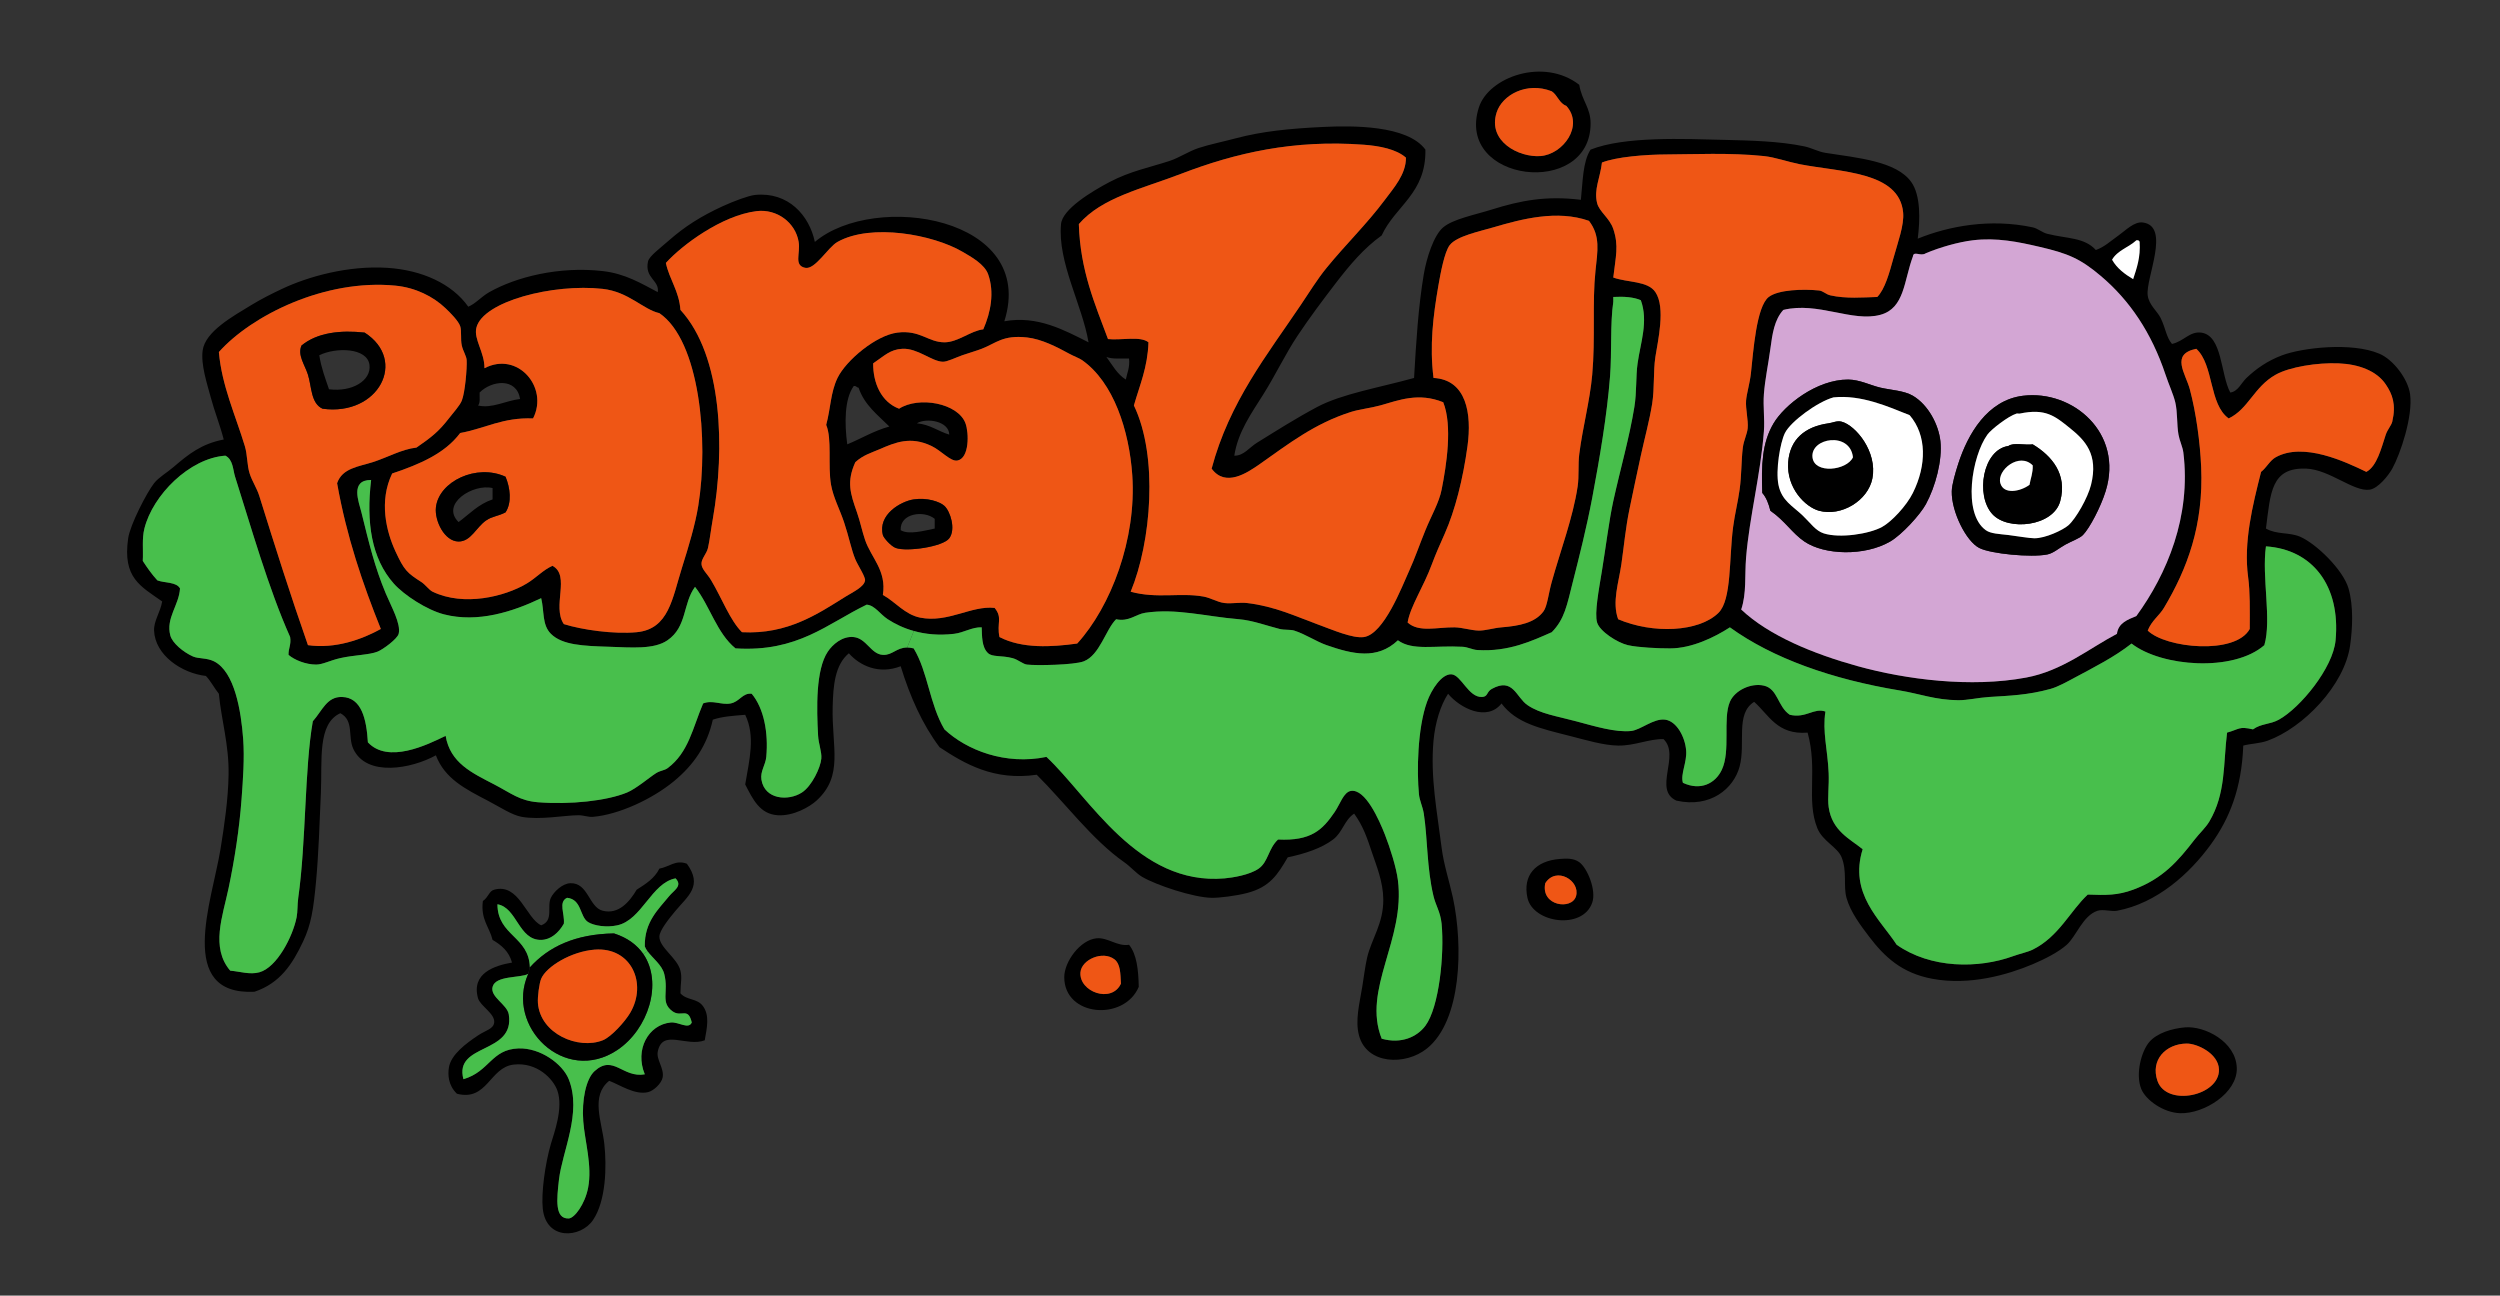 <?xml version="1.0" encoding="utf-8"?>
<!-- Generator: Adobe Illustrator 14.0.0, SVG Export Plug-In . SVG Version: 6.00 Build 43363)  -->
<!DOCTYPE svg PUBLIC "-//W3C//DTD SVG 1.1//EN" "http://www.w3.org/Graphics/SVG/1.1/DTD/svg11.dtd">
<svg version="1.1" id="écran_titre_xA0_Image_1_" xmlns="http://www.w3.org/2000/svg" xmlns:xlink="http://www.w3.org/1999/xlink"
	 x="0px" y="0px" width="370.482px" height="192px" viewBox="0 0 370.482 192" enable-background="new 0 0 370.482 192"
	 xml:space="preserve">
<rect x="0" y="0" width="370.482" height="192" fill="#333333" stroke="none"/>
<g id="XMLID_1_">
	<g>
		<path d="M357.156,58.408c0.45,3.28-1.439,8.87-2.64,11.04c-0.551,0.99-2.08,2.94-3.36,3.12c-2.37,0.33-5.92-2.97-9.359-3.12
			c-5.261-0.22-5.319,3.57-6,8.88c1.601,0.92,3.431,0.52,5.04,1.2c2.391,1.02,6.399,4.91,7.199,7.68c0.761,2.66,0.58,5.95,0.24,8.4
			c-0.811,5.94-6.97,12.26-12.24,14.16c-1.17,0.42-2.529,0.431-3.6,0.721c-0.24,6.32-2.011,10.789-4.8,14.64
			c-3.11,4.29-7.961,8.729-13.921,9.84c-0.801,0.15-2.061-0.27-2.88,0c-2.181,0.72-3.131,3.761-4.561,5.04
			c-1.17,1.051-3.21,2.11-5.04,2.881c-3.67,1.549-9.32,3.199-14.88,2.159c-4.521-0.84-7.07-3.229-9.36-6.239
			c-1.229-1.631-2.76-3.61-3.359-5.761c-0.489-1.76,0.12-3.89-0.721-6c-0.608-1.521-2.818-2.38-3.6-4.319
			c-1.681-4.19,0.09-8.67-1.44-14.16c-4.52,0.359-5.71-2.61-7.92-4.561c-2.83,1.76-1.22,6.141-2.16,9.6
			c-0.88,3.261-4.31,6.16-9.359,5.041c-3.521-1.601,0.63-6.711-1.92-9.121c-2.171-0.039-4.28,1-6.721,0.961
			c-2.17-0.03-4.77-0.82-7.2-1.44c-4.409-1.12-7.899-1.88-10.079-4.8c-2.141,2.72-6.131,0.72-7.921-1.439
			c-1.109,1.68-1.92,4.299-2.159,6.959c-0.49,5.471,0.55,10.601,1.199,15.84c0.32,2.541,1.16,5.031,1.681,7.44
			c1.54,7.22,1.279,18.181-3.84,22.32c-3.2,2.59-8.94,2.39-10.08-1.92c-0.59-2.2,0.06-4.66,0.479-7.2c0.24-1.42,0.42-3.02,0.72-4.32
			c0.65-2.8,2.431-5.06,2.4-8.64c-0.02-2.63-1.03-5.021-1.68-6.96c-0.721-2.15-1.271-3.86-2.641-5.76
			c-1.479,1-1.689,2.75-3.119,3.84c-1.7,1.289-4.171,2.109-6.721,2.64c-1.51,2.591-2.66,4.399-6,5.28
			c-1.67,0.439-4.14,0.74-5.279,0.72c-2.671-0.04-8.181-1.86-10.32-3.12c-0.86-0.51-1.69-1.5-2.641-2.16
			c-4.76-3.34-8.819-8.859-12.96-12.959c-6.35,0.93-10.699-1.631-14.399-4.08c-2.54-3.381-4.37-7.471-5.76-12
			c-3.24,1.27-6.08-0.101-7.681-1.92c-2.08,1.729-2.319,4.819-2.399,7.92c-0.15,6.039,1.66,10.219-2.4,13.92
			c-0.96,0.879-3.38,2.319-5.76,2.16c-2.65-0.181-3.67-2.371-4.8-4.561c0.62-3.689,1.529-7.141,0-10.32
			c-1.721,0.131-3.431,0.25-4.801,0.721c-0.85,3.83-2.829,6.699-5.76,9.119c-3.229,2.66-8.17,4.95-12,5.28
			c-0.71,0.06-1.359-0.239-2.16-0.239c-2.05,0.01-5.67,0.729-8.399,0.239c-1.46-0.26-3.2-1.44-5.04-2.399
			c-3.3-1.721-6.36-3.25-7.681-6.721c-3.569,1.98-10.279,3.27-12.239-0.96c-0.84-1.8,0.149-4.18-1.92-5.28
			c-3.42,1.561-2.67,6.94-2.88,11.761c-0.19,4.43-0.341,9.12-0.721,13.2c-0.39,4.14-0.72,6.34-1.92,8.879
			c-1.6,3.4-3.43,6.171-7.2,7.44c-11.67,0.58-6.3-13.43-5.04-21.12c0.58-3.58,1.141-7.42,1.2-11.039c0.08-4.44-1.09-8.19-1.439-12
			c-0.681-0.841-1.181-1.86-1.92-2.641c-3.601-0.41-7.54-3.09-7.681-6.72c-0.06-1.44,0.931-2.71,1.2-4.32
			c-3.19-2.26-5.89-3.47-5.04-9.36c0.29-2.01,2.76-6.78,3.84-8.16c0.69-0.88,1.891-1.55,2.88-2.4c2.21-1.89,4.13-3.44,7.44-4.08
			c-0.55-2.14-1.36-4.14-1.92-6.24c-0.55-2.04-1.49-4.86-1.2-6.96c0.38-2.81,4.5-5.07,7.2-6.72c1.479-0.9,3.09-1.71,4.56-2.4
			c3.87-1.83,9.8-3.49,15.601-3.12c5.14,0.33,9.59,2.35,12,5.76c1.1-0.45,1.89-1.46,3.12-2.16c3.96-2.24,10.319-3.86,16.8-3.12
			c3.35,0.38,5.689,1.83,8.16,3.12c0.29-1.77-1.99-2.05-1.44-4.56c0.17-0.76,1.79-1.95,3.12-3.12c2.32-2.04,4.71-3.56,7.92-5.04
			c1.72-0.79,3.87-1.58,4.8-1.68c4.97-0.51,8.07,3.07,8.88,6.96c8.87-7.49,32.98-3.73,28.08,11.76c4.91-0.89,8.9,1.32,12.48,3.12
			c-0.94-5.55-4.601-11.87-4.08-17.52c0.2-2.22,4.53-4.83,7.2-6.24c3.029-1.6,6.01-2.18,8.88-3.12c1.49-0.49,2.8-1.42,4.319-1.92
			c1.65-0.54,3.57-0.92,5.521-1.44c3.88-1.03,7.92-1.44,12.96-1.68c4.2-0.2,12.43-0.3,15.12,3.36c0.12,6.52-4.47,8.33-6.48,12.72
			c-2.63,1.87-4.76,4.42-6.72,6.96c-1.97,2.57-3.97,5.23-5.76,7.92c-1.8,2.71-3.25,5.79-5.04,8.64c-1.79,2.85-3.79,5.61-4.32,9.12
			c1.41,0.02,2.22-1.22,3.36-1.92c2.83-1.75,5.72-3.59,8.88-5.28c3.71-1.98,9.31-2.9,14.4-4.32c0.31-5.4,0.63-10.54,1.439-15.36
			c0.41-2.43,1.48-5.79,2.88-6.96c1.48-1.24,4.65-1.84,7.2-2.64c4.22-1.32,8.02-2.08,13.2-1.44c0.29-2.67,0.27-5.65,1.439-7.44
			c5.051-2,13.851-1.59,19.92-1.44c3.681,0.09,8.03,0.18,11.761,0.96c1.09,0.23,2.04,0.79,3.12,0.96
			c4.739,0.74,10.52,1.23,12.72,4.32c1.41,1.98,1.32,5.59,0.96,8.4c4.62-1.88,10.74-3.02,17.04-1.68c0.72,0.15,1.43,0.78,2.16,0.96
			c2.979,0.74,5.47,0.51,7.199,2.4c1.301-0.47,2.141-1.3,3.359-2.16c1.03-0.72,2.312-2.09,3.602-1.92c4.17,0.55,0.39,8.26,0.72,10.8
			c0.18,1.43,1.439,2.36,1.92,3.36c0.771,1.6,0.82,2.82,1.681,3.84c1.771-0.4,2.601-1.89,4.319-1.68c3.17,0.4,2.86,6.21,4.32,8.88
			c1.148-0.16,1.609-1.4,2.398-2.16c1.392-1.32,3.062-2.53,5.28-3.36c2.99-1.12,10.3-1.98,14.399-0.24
			C354.676,53.288,356.846,56.168,357.156,58.408z M354.516,62.488c0.6-2.56,0.02-4.07-0.96-5.52c-1.352-2.02-4.04-3-6.96-3.12
			c-3.21-0.14-7.341,0.54-9.36,1.68c-3.22,1.81-4.03,5.08-6.96,6.48c-2.939-2.1-2.17-7.91-4.8-10.32c-3.87,0.79-1.601,3.62-0.96,6
			c0.93,3.47,1.52,7.84,1.68,11.52c0.38,8.66-2.08,15.12-5.52,20.88c-0.682,1.14-1.82,1.88-2.4,3.36
			c2.67,2.62,13.01,3.64,15.12-0.24c0.01-2.87,0.06-5.46-0.24-7.68c-0.7-5.19,0.66-10.62,1.92-15.6c0.82-0.64,1.301-1.68,2.16-2.16
			c4.11-2.3,10.37,0.68,13.44,2.16c1.56-0.82,2.21-3.49,2.88-5.52C353.816,63.638,354.385,63.038,354.516,62.488z M346.116,94.888
			c0.761-8.12-3.45-13.47-10.319-13.92c-0.641,4.57,0.869,10.84-0.239,14.64c-4.58,4-15.221,3.23-19.681-0.24
			c-2.521,1.989-5.551,3.51-8.399,5.04c-1.141,0.609-2.49,1.369-3.601,1.68c-3.37,0.939-6.181,1.01-9.12,1.2
			c-1.569,0.101-3.189,0.489-4.561,0.479c-3.38-0.029-5.72-0.959-8.64-1.439c-10.062-1.66-18.851-4.77-25.2-9.36
			c-2.271,1.47-5.641,3.12-8.88,3.12c-1.771,0-4.71-0.13-6.24-0.48c-1.55-0.36-4.17-2.04-4.561-3.36
			c-0.409-1.38,0.261-4.87,0.721-7.68c0.55-3.36,1.06-7.49,1.68-10.32c1.05-4.77,2.39-9.41,3.12-13.92
			c0.37-2.27,0.2-4.49,0.479-6.48c0.431-3.07,1.62-6.21,0.48-9.36c-1.06-0.46-2.47-0.57-4.08-0.48c0,0.24,0,0.48,0,0.72
			c-0.479,3.26-0.2,7.42-0.479,11.04c-0.45,5.8-1.551,12.18-2.641,18c-0.83,4.4-1.96,8.86-2.88,12.48
			c-0.87,3.45-1.22,5.52-3.12,7.44c-2.88,1.26-6.37,2.94-11.04,2.64c-0.689-0.04-1.41-0.44-2.16-0.48
			c-4.21-0.23-7.399,0.63-9.6-0.96c-3.08,2.92-6.7,2.06-10.56,0.72c-1.551-0.54-3.12-1.62-4.801-2.16
			c-0.55-0.18-1.42-0.06-2.16-0.24c-1.739-0.43-4.029-1.28-6-1.44c-5.079-0.42-9.27-1.65-13.92-0.96
			c-1.399,0.21-2.409,1.37-4.319,0.96c-1.561,1.56-2.42,5.32-4.801,6.24c-1.439,0.551-7.05,0.641-8.399,0.48
			c-0.62-0.07-1.29-0.73-2.16-0.961c-1.65-0.43-2.94-0.129-3.6-0.719c-0.99-0.891-0.9-2.621-0.96-3.841
			c-1.4-0.06-2.681,0.8-4.08,0.96c-2.28,0.27-4.271,0.06-5.971-0.42c-1.529-0.42-2.819-1.06-3.869-1.74
			c-1.16-0.76-1.91-2.06-3.12-2.16c-5.83,2.81-10.21,7.07-19.44,6.48c-2.78-2.26-3.79-6.29-6-9.12c-1.83,2.5-1.16,5.91-4.08,7.92
			c-2,1.38-5.35,1.07-8.64,0.96c-3.8-0.12-6.95-0.23-8.641-1.92c-1.34-1.34-0.96-3.38-1.439-5.28c-4.2,2.01-9.38,3.69-14.4,2.4
			c-2.529-0.65-5.93-2.86-7.439-4.56c-3.311-3.73-4.11-9.06-3.36-15.36c-3.17,0-1.82,3.26-1.439,4.8c1.159,4.71,1.979,8.12,3.6,12
			c0.82,1.96,2.29,4.52,1.92,6c-0.19,0.75-2.32,2.32-3.12,2.64c-1.21,0.49-3.479,0.5-5.52,0.959c-1.53,0.341-2.61,0.961-3.601,0.961
			c-1.55-0.01-3.2-0.68-4.08-1.44c-0.029-0.99,0.42-1.5,0.24-2.64c-3.22-7.21-5.78-16.28-8.16-23.76c-0.319-1-0.29-2.55-1.439-3.12
			c-5.32,0.38-10.761,5.84-12,10.8c-0.38,1.51-0.15,3.12-0.24,4.8c0.66,1.02,1.36,2.01,2.16,2.88c1.1,0.42,2.83,0.21,3.359,1.2
			c-0.149,2.49-2.119,4.39-1.439,6.96c0.3,1.15,1.96,2.5,3.359,3.12c0.82,0.36,2.04,0.18,3.12,0.72
			c3.051,1.53,4.011,7.32,4.32,11.52c0.21,2.841-0.03,6.031-0.24,8.881c-0.319,4.4-1.06,9.119-1.92,13.199
			c-0.88,4.19-2.689,8.811,0.24,12.24c1.45,0.12,2.9,0.631,4.32,0.24c2.609-0.72,4.96-5.311,5.52-8.16
			c0.16-0.8,0.101-1.88,0.24-2.88c1.17-8.21,0.93-19.229,2.16-26.159c1.41-1.591,2.08-3.66,4.319-3.601
			c2.91,0.069,3.631,3.28,3.841,6.72c2.979,3.2,8.739,0.41,11.52-0.96c0.68,4.03,3.91,5.49,7.2,7.2c2.54,1.32,3.76,2.42,6.479,2.641
			c4.75,0.379,10.2-0.201,13.2-1.44c1.36-0.56,3.351-2.271,4.32-2.88c0.63-0.391,1.229-0.391,1.68-0.721
			c3.141-2.32,3.73-5.979,5.28-9.6c1.399-0.561,2.71,0.27,4.08,0c1.34-0.26,1.76-1.6,3.12-1.439c1.8,2.149,2.489,5.75,2.16,9.359
			c-0.11,1.2-0.91,2.141-0.721,3.359c0.471,2.99,4,3.221,6,1.921c1.471-0.95,2.771-3.7,2.88-5.04c0.08-0.971-0.42-2.221-0.479-3.36
			c-0.23-4.12-0.36-9.79,1.439-12.479c0.69-1.03,2.131-2.34,3.841-2.16c1.909,0.21,2.54,2.54,4.319,2.64
			c1.4,0.08,2.01-1.09,3.601-1.09c0.29,0,0.6,0.04,0.96,0.13c2.13,3.51,2.33,8.23,4.56,12c3.271,3.07,9.021,5.34,15.12,4.08
			c6.37,5.971,13.53,19.12,26.4,18c1.21-0.109,3.689-0.5,5.04-1.439c1.449-1.011,1.409-2.94,2.88-4.32
			c4.91,0.24,6.59-1.42,8.399-4.08c0.82-1.21,1.32-2.95,2.4-3.12c2.149-0.34,4.18,4.3,5.04,6.479c0.78,1.99,1.68,4.86,1.92,6.721
			c1.149,8.83-5.32,16.18-2.4,23.52c2.91,0.82,5.25-0.27,6.48-1.92c2.04-2.75,2.83-10.619,2.399-15.119
			c-0.17-1.721-0.869-2.701-1.199-4.08c-1-4.15-0.87-8.561-1.44-12.24c-0.17-1.061-0.63-1.93-0.72-2.881
			c-0.32-3.319-0.23-9.72,1.2-13.68c0.659-1.83,2.159-4.14,3.6-4.08c1.47,0.07,2.52,3.461,4.56,3.36
			c0.891-0.04,0.641-0.761,1.44-1.2c3.16-1.74,3.59,1.24,5.28,2.4c1.899,1.31,4.439,1.65,7.199,2.4c2.82,0.76,5.891,1.68,8.16,1.439
			c1.431-0.15,3.34-1.9,5.04-1.68c1.67,0.209,2.95,2.49,3.12,4.56c0.141,1.78-0.87,3.51-0.479,4.8c2.6,1.221,4.8,0.11,5.76-1.92
			c1.34-2.82,0.12-7.54,1.2-10.08c0.72-1.689,3.109-2.84,5.04-2.4c2.09,0.471,2.02,3.11,3.84,4.32c2.42,0.561,3.569-1.09,5.28-0.479
			c-0.471,2.97,0.329,5.64,0.479,9.12c0.08,1.83-0.189,3.68,0,5.039c0.5,3.511,3.11,4.69,5.04,6.24
			c-2.06,6.601,2.63,10.45,5.04,14.16c5.03,3.54,12.09,3.57,17.28,1.68c0.96-0.35,2.13-0.59,2.88-0.959
			c3.87-1.91,5.58-5.771,8.16-8.16c2.739,0.109,4.439,0.119,6.72-0.721c4.41-1.63,6.65-4.24,9.12-7.439
			c0.67-0.87,1.63-1.75,2.16-2.641c2.489-4.189,2.06-8.56,2.64-13.199c1.851-0.51,1.73-0.971,3.841-0.48
			c1.229-0.89,2.5-0.699,3.84-1.439C340.866,104.908,345.736,99.008,346.116,94.888z M316.596,91.288
			c4.55-6.25,8.13-14.77,6.96-24.24c-0.102-0.81-0.562-1.73-0.721-2.64c-0.271-1.52-0.12-3.27-0.479-4.8
			c-0.29-1.2-0.96-2.63-1.44-4.08c-2.079-6.23-5.31-11.02-9.6-14.64c-3.061-2.58-4.851-3.33-9.12-4.32
			c-3.09-0.72-6.29-1.39-9.84-0.96c-2.141,0.26-4.88,1.04-6.96,1.92c-0.79,0.53-1.811-0.43-1.92,0.48
			c-1.341,3.6-1.221,7.66-4.801,8.64c-4.181,1.14-9.26-1.98-14.399-0.72c-1.33,1.46-1.62,3.53-1.92,5.76
			c-0.29,2.19-0.8,4.56-0.96,6.72c-0.141,1.82,0.14,3.68,0,5.52c-0.48,6.34-2.15,12.71-2.641,18.72c-0.22,2.71,0.091,5.24-0.72,7.68
			c4.12,3.89,10.74,6.59,17.28,8.4c7.12,1.97,16.75,3.22,24.96,1.68c5.359-1,9.34-4.33,13.439-6.48
			C313.926,92.298,315.306,91.838,316.596,91.288z M316.116,41.368c0.53-1.63,1.11-3.21,0.96-5.52c-0.05-0.19-0.199-0.28-0.479-0.24
			c-1.12,1.04-2.82,1.5-3.602,2.88C313.716,39.768,314.866,40.618,316.116,41.368z M280.596,38.248c0.648-2.34,1.6-4.88,1.438-6.72
			c-0.54-6.16-9.33-6.01-15.36-7.2c-1.77-0.35-3.59-1.02-5.279-1.2c-4.971-0.53-10.63-0.25-14.4-0.24c-3.229,0.01-7.51,0.37-9.6,1.2
			c-0.26,2.28-1.221,3.98-0.721,6c0.32,1.3,1.851,2.21,2.4,3.84c0.85,2.54,0.35,4.09,0,7.2c2.13,0.77,5.1,0.47,6.24,2.16
			c1.55,2.29,0.359,7.24,0,9.6c-0.33,2.2-0.11,4.64-0.48,6.96c-0.399,2.48-1.12,5.12-1.68,7.68c-0.58,2.63-1.13,5.3-1.68,7.92
			c-0.57,2.75-0.811,5.44-1.2,8.16c-0.39,2.72-1.41,5.6-0.48,8.16c5.16,2.2,11.98,1.91,14.88-0.96c1.961-1.94,1.54-8.04,2.16-12.72
			c0.24-1.84,0.71-3.7,0.96-5.52c0.311-2.18,0.24-4.34,0.48-6.24c0.13-1.07,0.63-1.96,0.72-2.88c0.11-1.15-0.33-2.84-0.24-4.08
			c0.08-1.04,0.561-2.58,0.721-4.08c0.35-3.17,0.8-9.87,2.64-11.28c1.45-1.11,5.21-1.19,7.44-0.96c0.62,0.06,1.02,0.57,1.68,0.72
			c2.3,0.52,4.851,0.31,6.96,0.24C279.326,42.868,279.986,40.458,280.596,38.248z M236.436,40.168c0.319-3.01,0.75-5.2-0.96-7.44
			c-4.721-1.66-9.95-0.28-14.16,0.96c-2.061,0.61-5.44,1.29-6.48,2.64c-0.779,1.02-1.35,4.12-1.68,6c-0.78,4.52-1.32,8.9-0.72,13.68
			c4.899,0.26,5.689,5.32,5.04,10.08c-0.67,4.93-1.86,9.57-3.36,12.96c-0.67,1.51-1.37,3.07-1.92,4.56c-1.26,3.42-3.18,6.2-3.6,8.64
			c1.659,1.53,4.43,0.68,6.96,0.72c1.18,0.02,2.439,0.46,3.6,0.48c1,0.01,2.15-0.38,3.36-0.48c2.609-0.21,4.989-0.66,6.239-2.4
			c0.54-0.75,0.74-2.69,1.2-4.32c1.29-4.64,3.16-9.57,3.84-14.16c0.23-1.54,0.04-3.22,0.24-4.8c0.5-3.96,1.57-7.85,1.92-11.76
			C236.436,50.148,235.946,44.758,236.436,40.168z M213.636,72.568c0.71-3.57,1.64-9.47,0.239-12.96c-3.66-1.47-6.5-0.33-9.359,0.48
			c-1.391,0.39-3.03,0.55-4.32,0.96c-5.38,1.71-9.22,4.71-13.44,7.68c-1.949,1.37-5.149,3.52-7.199,0.72
			c2.619-9.86,8.239-16.87,13.199-24.24c1.301-1.92,2.42-3.78,3.841-5.52c2.819-3.46,5.979-6.51,8.64-10.08
			c1.33-1.79,3.12-3.77,3.12-6.24c-1.44-1.28-3.96-1.75-6.24-1.92c-10.38-0.78-19,1.2-27.12,4.32c-5.74,2.21-11.68,3.47-15.12,7.44
			c0.21,6.91,2.391,11.85,4.32,17.04c1.95,0.21,4.81-0.49,6,0.48c-0.12,3.72-1.31,6.37-2.16,9.36c3.64,7.56,2.57,20.25-0.479,27.6
			c3.869,1.07,7.399,0.1,10.8,0.72c1.09,0.2,2.02,0.83,3.12,0.96c1.09,0.13,2.189-0.14,3.359,0c4.03,0.48,7.11,1.94,10.32,3.12
			c2.29,0.84,5.31,2.16,6.96,1.92c2.98-0.44,5.64-7.47,6.72-9.84c0.83-1.82,1.54-3.89,2.4-6
			C212.136,76.368,213.266,74.458,213.636,72.568z M159.636,95.368c4.979-5.47,8.81-15.47,8.159-24.96
			c-0.46-6.61-2.76-13.75-7.439-17.04c-0.4-0.28-1.271-0.6-1.92-0.96c-1.74-0.95-4.05-2.16-6.24-2.4c-3.59-0.4-4.59,0.86-6.72,1.68
			c-0.78,0.3-1.87,0.61-2.88,0.96c-0.99,0.35-2.23,0.98-2.881,0.96c-1.63-0.04-3.739-2.04-6-1.92c-1.819,0.1-2.659,1.04-4.319,2.16
			c-0.021,2.95,1.21,5.73,3.84,6.72c2.92-1.89,8.74-0.83,9.84,2.16c0.53,1.42,0.59,5.19-1.2,5.52c-1.01,0.18-2.37-1.46-3.84-2.16
			c-3.1-1.48-5.35-0.53-7.68,0.48c-1.221,0.53-2.42,0.85-3.601,1.92c-1.319,2.9-0.75,4.63,0.24,7.44c0.49,1.4,0.771,2.82,1.2,4.08
			c0.9,2.66,3.22,4.54,2.64,8.16c1.811,0.99,3.261,2.91,5.521,3.36c4.149,0.82,7.58-1.82,11.04-1.44c1.22,1.48,0.279,2.24,0.72,4.32
			C151.476,96.148,155.816,95.898,159.636,95.368z M166.836,56.248c0.2-1,0.62-1.78,0.48-3.12c-1.17-0.03-2.53,0.13-3.36-0.24
			C164.836,54.088,165.556,55.448,166.836,56.248z M145.716,48.808c1.131-2.57,1.66-5.52,0.721-8.16c-0.53-1.49-2.48-2.57-3.84-3.36
			c-4.301-2.51-13.471-4.25-18.48-1.44c-1.43,0.8-3.32,4.16-4.8,3.84c-1.71-0.37-0.68-2.1-0.96-3.84c-0.46-2.84-3.2-4.93-6.24-4.56
			c-5.15,0.63-11.09,5.06-13.44,7.68c0.54,2.5,1.95,4.13,2.16,6.96c6.271,6.81,6.61,20.67,4.801,30.96
			c-0.271,1.51-0.45,3.13-0.721,4.32c-0.2,0.88-1.02,1.61-0.96,2.4c0.061,0.79,0.86,1.42,1.44,2.4c1.58,2.65,2.8,5.94,4.56,7.68
			c6.811,0.36,11.311-2.77,15.36-5.28c1.109-0.69,2.76-1.44,2.88-2.4c0.07-0.53-1.09-2.27-1.44-3.12c-0.59-1.4-0.97-3.42-1.68-5.52
			c-0.64-1.9-1.58-3.63-1.92-5.52c-0.5-2.81,0.17-6.8-0.72-8.88c0.67-2.49,0.64-4.81,1.68-6.96c1.26-2.6,5.7-6.33,8.88-6.72
			c3.37-0.42,4.521,1.43,6.96,1.44C141.936,50.738,143.886,48.998,145.716,48.808z M140.676,64.408c-0.039-2.01-3.39-2.54-4.8-1.68
			C137.856,62.918,139.016,63.908,140.676,64.408z M131.796,63.208c-1.72-1.72-3.699-3.18-4.56-5.76
			c-0.311-0.01-0.33-0.31-0.72-0.24c-1.391,1.94-1.37,5.56-0.96,8.64C127.656,64.988,129.476,63.848,131.796,63.208z
			 M103.476,74.968c1.58-9.71,0.21-24.5-5.761-28.56c-2.409-0.54-4.55-3.17-8.399-3.6c-7.36-0.82-17.76,1.85-18.72,5.76
			c-0.421,1.7,1.22,3.63,1.199,6c4.92-2.58,9.561,2.85,7.2,7.44c-4.5-0.18-7.14,1.5-10.8,2.16c-2.29,3.07-6.07,4.65-10.08,6
			c-1.97,4.1-0.89,8.54,0.48,11.52c1.31,2.84,1.739,3.21,3.84,4.56c0.62,0.4,1.14,1.18,1.68,1.44c4.63,2.22,10.67,0.73,13.92-1.2
			c1.43-0.85,2.44-2.03,3.84-2.64c2.7,1.46-0.109,6.02,1.681,8.64c2.71,0.85,7.409,1.52,10.8,1.2c4.77-0.46,5.26-4.97,6.72-9.6
			C102.066,80.958,103.036,77.698,103.476,74.968z M77.076,59.128c-0.53-3.22-4.22-2.75-6-0.96c-0.03,0.69,0.13,1.57-0.24,1.92
			C72.876,60.588,74.996,59.358,77.076,59.128z M68.436,59.368c0.479-1.19,0.79-4.79,0.72-6c-0.04-0.63-0.52-1.29-0.72-2.16
			c-0.21-0.91,0-2.21-0.24-2.88c-0.28-0.78-1.38-1.9-2.16-2.64c-1.85-1.77-4.479-3.07-7.439-3.36
			c-10.431-1.02-21.301,4.4-26.16,9.84c0.43,4.99,2.489,9.45,3.84,13.92c0.41,1.34,0.31,2.79,0.72,4.08
			c0.37,1.17,1.07,2.16,1.44,3.36c2.34,7.51,4.63,14.74,7.2,22.08c4.079,0.58,8.039-0.87,10.8-2.4c-2.681-6.68-5.07-13.65-6.48-21.6
			c0.75-2.24,3.22-2.46,5.28-3.12c2.16-0.69,4.3-1.92,6.479-2.16c2.101-1.45,3.271-2.33,4.801-4.32
			C67.186,61.138,68.136,60.118,68.436,59.368z"/>
		<path fill="#EF5615" d="M353.556,56.968c0.979,1.45,1.56,2.96,0.96,5.52c-0.131,0.55-0.7,1.15-0.96,1.92
			c-0.671,2.03-1.32,4.7-2.881,5.52c-3.069-1.479-9.329-4.46-13.439-2.16c-0.859,0.48-1.34,1.52-2.16,2.16
			c-1.26,4.98-2.62,10.41-1.92,15.6c0.3,2.22,0.25,4.81,0.24,7.68c-2.11,3.88-12.45,2.86-15.12,0.24c0.58-1.48,1.72-2.22,2.399-3.36
			c3.439-5.76,5.899-12.22,5.521-20.88c-0.16-3.68-0.75-8.05-1.68-11.52c-0.641-2.38-2.91-5.21,0.96-6
			c2.63,2.41,1.859,8.22,4.8,10.32c2.93-1.4,3.74-4.67,6.96-6.48c2.021-1.14,6.149-1.82,9.359-1.68
			C349.516,53.968,352.206,54.948,353.556,56.968z"/>
		<path fill="#48BF4C" d="M335.796,80.968c6.869,0.45,11.08,5.8,10.319,13.92c-0.38,4.12-5.25,10.02-8.399,11.76
			c-1.34,0.74-2.609,0.55-3.84,1.439c-2.109-0.49-1.989-0.029-3.841,0.48c-0.58,4.64-0.148,9.01-2.64,13.199
			c-0.53,0.891-1.49,1.771-2.16,2.641c-2.47,3.199-4.71,5.81-9.12,7.439c-2.279,0.84-3.979,0.83-6.72,0.721
			c-2.58,2.39-4.29,6.25-8.16,8.16c-0.75,0.369-1.92,0.609-2.88,0.959c-5.19,1.891-12.25,1.86-17.28-1.68
			c-2.41-3.71-7.1-7.56-5.04-14.16c-1.93-1.55-4.54-2.729-5.04-6.24c-0.188-1.359,0.08-3.209,0-5.039
			c-0.148-3.48-0.95-6.15-0.479-9.12c-1.71-0.61-2.86,1.04-5.28,0.479c-1.82-1.21-1.75-3.85-3.84-4.32
			c-1.931-0.439-4.32,0.711-5.04,2.4c-1.08,2.54,0.14,7.26-1.2,10.08c-0.96,2.03-3.16,3.141-5.76,1.92
			c-0.391-1.29,0.62-3.02,0.479-4.8c-0.17-2.069-1.45-4.351-3.12-4.56c-1.699-0.221-3.609,1.529-5.04,1.68
			c-2.27,0.24-5.34-0.68-8.159-1.439c-2.761-0.75-5.301-1.091-7.2-2.4c-1.69-1.16-2.12-4.141-5.28-2.4
			c-0.8,0.439-0.55,1.16-1.44,1.2c-2.039,0.101-3.09-3.29-4.56-3.36c-1.44-0.06-2.94,2.25-3.6,4.08
			c-1.431,3.96-1.521,10.36-1.2,13.68c0.09,0.951,0.55,1.82,0.72,2.881c0.57,3.68,0.44,8.09,1.44,12.24
			c0.33,1.379,1.029,2.359,1.199,4.08c0.431,4.5-0.359,12.369-2.399,15.119c-1.23,1.65-3.57,2.74-6.48,1.92
			c-2.92-7.34,3.551-14.689,2.4-23.52c-0.24-1.86-1.14-4.73-1.92-6.721c-0.86-2.18-2.89-6.819-5.04-6.479
			c-1.08,0.17-1.58,1.91-2.4,3.12c-1.81,2.66-3.489,4.32-8.399,4.08c-1.471,1.38-1.431,3.31-2.88,4.32
			c-1.351,0.939-3.83,1.33-5.04,1.439c-12.87,1.12-20.03-12.029-26.4-18c-6.1,1.26-11.85-1.01-15.12-4.08
			c-2.229-3.77-2.43-8.49-4.56-12c-0.36-0.09-0.67-0.13-0.96-0.13l0.989-2.45c1.7,0.48,3.69,0.69,5.971,0.42
			c1.399-0.16,2.68-1.02,4.08-0.96c0.06,1.22-0.03,2.95,0.96,3.841c0.66,0.59,1.95,0.289,3.6,0.719c0.87,0.23,1.54,0.891,2.16,0.961
			c1.35,0.16,6.96,0.07,8.4-0.48c2.38-0.92,3.239-4.68,4.8-6.24c1.91,0.41,2.92-0.75,4.319-0.96c4.65-0.69,8.841,0.54,13.921,0.96
			c1.97,0.16,4.26,1.01,6,1.44c0.739,0.18,1.609,0.06,2.159,0.24c1.681,0.54,3.25,1.62,4.801,2.16
			c3.859,1.34,7.479,2.201,10.56-0.72c2.2,1.59,5.39,0.73,9.6,0.96c0.75,0.04,1.471,0.44,2.16,0.48c4.67,0.3,8.16-1.38,11.04-2.64
			c1.9-1.92,2.25-3.99,3.12-7.44c0.92-3.62,2.05-8.08,2.88-12.48c1.09-5.82,2.19-12.2,2.641-18c0.279-3.62,0-7.78,0.479-11.04
			c0-0.24,0-0.48,0-0.72c1.61-0.09,3.021,0.02,4.08,0.48c1.14,3.15-0.05,6.29-0.479,9.36c-0.28,1.99-0.11,4.21-0.48,6.48
			c-0.73,4.51-2.07,9.15-3.12,13.92c-0.62,2.83-1.13,6.96-1.68,10.32c-0.46,2.81-1.13,6.3-0.72,7.68c0.39,1.32,3.01,3,4.56,3.36
			c1.53,0.35,4.47,0.48,6.24,0.48c3.239,0,6.609-1.65,8.88-3.12c6.35,4.591,15.14,7.7,25.2,9.36c2.92,0.48,5.26,1.41,8.64,1.439
			c1.37,0.01,2.99-0.379,4.561-0.479c2.939-0.19,5.75-0.261,9.12-1.2c1.109-0.311,2.46-1.07,3.601-1.68
			c2.85-1.53,5.88-3.051,8.399-5.04c4.46,3.47,15.101,4.239,19.681,0.24C336.666,91.808,335.156,85.538,335.796,80.968z"/>
		<path d="M331.476,158.248c0.13,3.71-4.851,6.84-8.4,6.72c-2.479-0.079-5.1-1.95-5.76-3.6c-0.891-2.21,0.03-5.601,1.2-6.96
			c1.14-1.32,3.34-1.99,5.279-2.16C326.706,151.998,331.346,154.357,331.476,158.248z M319.716,160.168
			c1.341,3.91,9.229,2.25,9.12-1.68c-0.069-2.37-3.239-3.86-4.801-3.84C320.966,154.688,318.656,157.059,319.716,160.168z"/>
		<path fill="#EF5615" d="M328.836,158.488c0.109,3.93-7.779,5.59-9.12,1.68c-1.061-3.109,1.25-5.48,4.319-5.52
			C325.596,154.628,328.766,156.118,328.836,158.488z"/>
		<path fill="#D3A6D4" d="M323.556,67.048c1.17,9.47-2.41,17.99-6.96,24.24c-1.29,0.55-2.671,1.01-2.881,2.64
			c-4.101,2.15-8.079,5.48-13.439,6.48c-8.21,1.54-17.84,0.29-24.96-1.68c-6.54-1.811-13.16-4.511-17.28-8.4
			c0.811-2.44,0.5-4.97,0.72-7.68c0.49-6.01,2.16-12.38,2.641-18.72c0.14-1.84-0.141-3.7,0-5.52c0.16-2.16,0.67-4.53,0.96-6.72
			c0.3-2.23,0.59-4.3,1.92-5.76c5.14-1.26,10.22,1.86,14.399,0.72c3.58-0.98,3.461-5.04,4.801-8.64c0.109-0.91,1.13,0.05,1.92-0.48
			c2.08-0.88,4.819-1.66,6.96-1.92c3.55-0.43,6.75,0.24,9.84,0.96c4.271,0.99,6.061,1.74,9.12,4.32c4.29,3.62,7.521,8.41,9.6,14.64
			c0.48,1.45,1.15,2.88,1.44,4.08c0.359,1.53,0.21,3.28,0.479,4.8C322.996,65.318,323.456,66.238,323.556,67.048z M312.036,72.808
			c2.69-8.62-4.84-15.06-12.239-14.16c-5.311,0.65-8.189,5.72-9.601,10.08c-0.41,1.28-0.939,3.06-0.96,4.08
			c-0.061,3,2.12,7.4,4.08,8.4c1.7,0.87,7.68,1.44,10.08,0.96c0.899-0.18,1.66-0.89,2.64-1.44c0.99-0.55,2.141-0.93,2.641-1.44
			C309.656,78.298,311.316,75.128,312.036,72.808z M285.396,74.728c1.42-2.6,2.47-6.53,2.16-9.36c-0.271-2.42-1.771-5.35-4.08-6.72
			c-1.312-0.77-3.25-0.84-4.801-1.2c-1.511-0.35-3.069-1.19-4.8-1.2c-4.661-0.01-9.431,3.77-11.041,6.48
			c-1.739,2.92-1.819,6.26-1.68,10.32c0.6,0.68,0.95,1.61,1.2,2.64c2.149,1.48,3.24,3.34,5.04,4.56c2.97,2.02,8.91,2.21,12.72,0
			C281.866,79.228,284.556,76.268,285.396,74.728z"/>
		<path fill="#FFFFFF" d="M317.076,35.848c0.15,2.31-0.43,3.89-0.96,5.52c-1.25-0.75-2.399-1.6-3.12-2.88
			c0.78-1.38,2.48-1.84,3.602-2.88C316.876,35.568,317.026,35.658,317.076,35.848z"/>
		<path d="M299.796,58.648c7.399-0.9,14.931,5.54,12.239,14.16c-0.72,2.32-2.38,5.49-3.359,6.48c-0.5,0.51-1.649,0.89-2.641,1.44
			c-0.979,0.55-1.739,1.26-2.64,1.44c-2.4,0.48-8.38-0.09-10.08-0.96c-1.96-1-4.141-5.4-4.08-8.4c0.021-1.02,0.55-2.8,0.96-4.08
			C291.606,64.368,294.486,59.298,299.796,58.648z M309.876,71.848c1.13-4.54-0.899-6.61-3.12-8.4c-2.25-1.81-3.619-2.96-7.439-2.16
			c-0.15,0.03-0.33-0.04-0.479,0c-1.239,0.38-3.761,2.34-4.319,3.12c-2.29,3.17-3.74,11.64-0.24,14.16
			c0.729,0.53,2.01,0.56,3.36,0.72c1.38,0.17,3.02,0.47,3.84,0.48c1.62,0.01,4.21-1.2,5.04-1.92
			C307.626,76.878,309.396,73.778,309.876,71.848z"/>
		<path fill="#FFFFFF" d="M306.756,63.448c2.221,1.79,4.25,3.86,3.12,8.4c-0.479,1.93-2.25,5.03-3.359,6
			c-0.83,0.72-3.42,1.93-5.04,1.92c-0.82-0.01-2.46-0.31-3.84-0.48c-1.352-0.16-2.631-0.19-3.36-0.72
			c-3.5-2.52-2.05-10.99,0.24-14.16c0.56-0.78,3.08-2.74,4.319-3.12c0.149-0.04,0.329,0.03,0.479,0
			C303.135,60.488,304.506,61.638,306.756,63.448z M305.316,74.248c1.061-3.96-1.229-6.68-4.08-8.4c-1.12,0.16-2.87-0.31-3.6,0.24
			c-3.82,0.54-4.91,7.3-2.4,10.08C297.566,78.758,304.316,78.028,305.316,74.248z"/>
		<path d="M301.236,65.848c2.851,1.72,5.141,4.44,4.08,8.4c-1,3.78-7.75,4.51-10.08,1.92c-2.51-2.78-1.42-9.54,2.399-10.08
			C298.366,65.538,300.116,66.008,301.236,65.848z M300.756,71.848c0.159-0.96,0.521-1.72,0.479-2.88
			c-1.979-2.01-5.351,0.7-4.8,2.64C296.926,73.328,299.376,72.858,300.756,71.848z"/>
		<path fill="#FFFFFF" d="M301.236,68.968c0.04,1.16-0.32,1.92-0.479,2.88c-1.38,1.01-3.83,1.48-4.319-0.24
			C295.885,69.668,299.256,66.958,301.236,68.968z"/>
		<path d="M287.556,65.368c0.31,2.83-0.74,6.76-2.16,9.36c-0.84,1.54-3.53,4.5-5.28,5.52c-3.81,2.21-9.75,2.02-12.72,0
			c-1.8-1.22-2.891-3.08-5.04-4.56c-0.25-1.03-0.601-1.96-1.2-2.64c-0.14-4.06-0.06-7.4,1.68-10.32c1.61-2.71,6.38-6.49,11.041-6.48
			c1.729,0.01,3.289,0.85,4.8,1.2c1.551,0.36,3.489,0.43,4.801,1.2C285.786,60.018,287.286,62.948,287.556,65.368z M283.476,73.048
			c2.029-4.09,2.09-8.53-0.48-11.52c-3.199-1.28-7.18-3.06-11.279-2.64c-2.35,0.64-6.35,3.57-7.199,5.28
			c-0.721,1.46-1.391,5.51-0.96,7.68c0.47,2.36,2.109,3.13,3.6,4.56c1.18,1.13,1.9,2.25,3.12,2.64c2.36,0.75,6.71,0.1,8.64-0.96
			C280.316,77.318,282.526,74.968,283.476,73.048z"/>
		<path fill="#FFFFFF" d="M282.996,61.528c2.57,2.99,2.511,7.43,0.48,11.52c-0.95,1.92-3.16,4.27-4.562,5.04
			c-1.93,1.06-6.278,1.71-8.64,0.96c-1.22-0.39-1.94-1.51-3.12-2.64c-1.49-1.43-3.13-2.2-3.6-4.56c-0.431-2.17,0.239-6.22,0.96-7.68
			c0.85-1.71,4.85-4.64,7.199-5.28C275.816,58.468,279.796,60.248,282.996,61.528z M277.476,70.888c0.76-3.94-2.471-7.85-4.562-8.4
			c-0.688-0.18-1.31,0.16-1.92,0.24c-3.54,0.49-5.75,2.4-6,5.76c-0.28,3.86,2.561,6.65,4.561,7.2
			C272.846,76.598,276.836,74.198,277.476,70.888z"/>
		<path fill="#EF5615" d="M282.036,31.528c0.16,1.84-0.79,4.38-1.438,6.72c-0.61,2.21-1.271,4.62-2.4,5.76
			c-2.109,0.07-4.66,0.28-6.96-0.24c-0.66-0.15-1.06-0.66-1.68-0.72c-2.23-0.23-5.99-0.15-7.44,0.96
			c-1.84,1.41-2.29,8.11-2.64,11.28c-0.16,1.5-0.641,3.04-0.721,4.08c-0.09,1.24,0.351,2.93,0.24,4.08
			c-0.09,0.92-0.59,1.81-0.72,2.88c-0.24,1.9-0.17,4.06-0.48,6.24c-0.25,1.82-0.72,3.68-0.96,5.52
			c-0.62,4.68-0.199,10.78-2.16,12.72c-2.899,2.87-9.72,3.16-14.88,0.96c-0.93-2.56,0.091-5.44,0.48-8.16
			c0.39-2.72,0.63-5.41,1.2-8.16c0.55-2.62,1.1-5.29,1.68-7.92c0.56-2.56,1.28-5.2,1.68-7.68c0.37-2.32,0.15-4.76,0.48-6.96
			c0.359-2.36,1.55-7.31,0-9.6c-1.141-1.69-4.11-1.39-6.24-2.16c0.35-3.11,0.85-4.66,0-7.2c-0.55-1.63-2.08-2.54-2.4-3.84
			c-0.5-2.02,0.461-3.72,0.721-6c2.09-0.83,6.37-1.19,9.6-1.2c3.771-0.01,9.43-0.29,14.4,0.24c1.689,0.18,3.51,0.85,5.279,1.2
			C272.706,25.518,281.496,25.368,282.036,31.528z"/>
		<path d="M272.916,62.488c2.091,0.55,5.32,4.46,4.562,8.4c-0.641,3.31-4.63,5.71-7.92,4.8c-2-0.55-4.841-3.34-4.561-7.2
			c0.25-3.36,2.46-5.271,6-5.76C271.606,62.648,272.226,62.308,272.916,62.488z M274.596,67.768c-0.421-3.85-6.311-2.91-6,0
			C268.866,70.288,273.686,69.738,274.596,67.768z"/>
		<path fill="#FFFFFF" d="M268.596,67.768c-0.311-2.91,5.579-3.85,6,0C273.686,69.738,268.866,70.288,268.596,67.768z"/>
		<path fill="#EF5615" d="M235.476,32.728c1.71,2.24,1.279,4.43,0.96,7.44c-0.49,4.59,0,9.98-0.48,15.36
			c-0.35,3.91-1.42,7.8-1.92,11.76c-0.2,1.58-0.01,3.26-0.24,4.8c-0.68,4.59-2.55,9.52-3.84,14.16c-0.46,1.63-0.66,3.57-1.2,4.32
			c-1.25,1.74-3.63,2.19-6.239,2.4c-1.21,0.1-2.36,0.49-3.36,0.48c-1.16-0.02-2.42-0.46-3.6-0.48c-2.53-0.04-5.301,0.81-6.96-0.72
			c0.42-2.44,2.34-5.22,3.6-8.64c0.55-1.49,1.25-3.05,1.92-4.56c1.5-3.39,2.69-8.03,3.36-12.96c0.649-4.76-0.141-9.82-5.04-10.08
			c-0.601-4.78-0.061-9.16,0.72-13.68c0.33-1.88,0.9-4.98,1.68-6c1.04-1.35,4.42-2.03,6.48-2.64
			C225.526,32.448,230.756,31.068,235.476,32.728z"/>
		<path d="M234.036,127.768c1.2,0.871,2.561,4.16,1.92,6c-1.42,4.09-8.79,3.021-9.6-0.72c-0.721-3.319,1.189-5.479,4.8-5.76
			C232.096,127.218,233.176,127.148,234.036,127.768z M233.556,132.809c0.67-2.301-2.95-4.48-4.561-1.92
			C228.286,134.277,232.936,134.908,233.556,132.809z"/>
		<path d="M234.036,12.568c0.4,2.41,1.69,3.39,1.68,5.76c-0.04,11.05-20.109,8.73-16.56-2.4
			C220.596,11.408,228.756,8.468,234.036,12.568z M228.276,23.128c3.35-0.24,6.5-4.51,3.84-7.44c-1.06-0.38-1.29-1.59-2.16-2.16
			c-3.72-1.46-7.33,0.55-8.16,3.12C220.396,20.988,225.146,23.358,228.276,23.128z"/>
		<path fill="#EF5615" d="M228.996,130.889c1.61-2.561,5.23-0.381,4.561,1.92C232.936,134.908,228.286,134.277,228.996,130.889z"/>
		<path fill="#EF5615" d="M232.116,15.688c2.66,2.93-0.49,7.2-3.84,7.44c-3.13,0.23-7.88-2.14-6.48-6.48
			c0.83-2.57,4.44-4.58,8.16-3.12C230.826,14.098,231.056,15.308,232.116,15.688z"/>
		<path fill="#EF5615" d="M213.876,59.608c1.4,3.49,0.471,9.39-0.239,12.96c-0.37,1.89-1.5,3.8-2.4,6c-0.86,2.11-1.57,4.18-2.4,6
			c-1.08,2.37-3.739,9.4-6.72,9.84c-1.65,0.24-4.67-1.08-6.96-1.92c-3.21-1.18-6.29-2.64-10.32-3.12c-1.17-0.14-2.27,0.13-3.359,0
			c-1.101-0.13-2.03-0.76-3.12-0.96c-3.4-0.62-6.931,0.35-10.8-0.72c3.05-7.35,4.119-20.04,0.479-27.6
			c0.851-2.99,2.04-5.64,2.16-9.36c-1.19-0.97-4.05-0.27-6-0.48c-1.93-5.19-4.11-10.13-4.32-17.04c3.44-3.97,9.38-5.23,15.12-7.44
			c8.12-3.12,16.74-5.1,27.12-4.32c2.28,0.17,4.8,0.64,6.24,1.92c0,2.47-1.79,4.45-3.12,6.24c-2.66,3.57-5.82,6.62-8.64,10.08
			c-1.421,1.74-2.54,3.6-3.841,5.52c-4.96,7.37-10.58,14.38-13.199,24.24c2.05,2.8,5.25,0.65,7.199-0.72
			c4.221-2.97,8.061-5.97,13.44-7.68c1.29-0.41,2.93-0.57,4.32-0.96C207.376,59.278,210.216,58.138,213.876,59.608z"/>
		<path d="M167.316,140.008c1.149,1.42,1.39,3.73,1.439,6.24c-2.17,5.12-11.04,4.439-11.04-1.439c0-2.291,2.351-5.531,4.801-5.761
			C164.176,138.898,165.586,140.298,167.316,140.008z M166.116,145.768c-0.08-1.529-0.08-2.92-0.96-3.6
			c-1.75-1.34-4.88,0.04-5.04,1.92C159.876,146.988,164.736,148.758,166.116,145.768z"/>
		<path fill="#EF5615" d="M167.796,70.408c0.65,9.49-3.18,19.49-8.159,24.96c-3.82,0.53-8.16,0.78-11.521-0.96
			c-0.44-2.08,0.5-2.84-0.72-4.32c-3.46-0.38-6.891,2.26-11.04,1.44c-2.26-0.45-3.71-2.37-5.521-3.36c0.58-3.62-1.739-5.5-2.64-8.16
			c-0.43-1.26-0.71-2.68-1.2-4.08c-0.99-2.81-1.56-4.54-0.24-7.44c1.181-1.07,2.381-1.39,3.601-1.92c2.33-1.01,4.58-1.96,7.68-0.48
			c1.47,0.7,2.83,2.34,3.84,2.16c1.79-0.33,1.73-4.1,1.2-5.52c-1.1-2.99-6.92-4.05-9.84-2.16c-2.63-0.99-3.86-3.77-3.84-6.72
			c1.66-1.12,2.5-2.06,4.319-2.16c2.261-0.12,4.37,1.88,6,1.92c0.65,0.02,1.891-0.61,2.881-0.96c1.01-0.35,2.1-0.66,2.88-0.96
			c2.13-0.82,3.13-2.08,6.72-1.68c2.19,0.24,4.5,1.45,6.24,2.4c0.649,0.36,1.52,0.68,1.92,0.96
			C165.036,56.658,167.336,63.798,167.796,70.408z M140.676,79.768c1-1.35,0.15-4-0.72-4.8c-0.689-0.63-2.58-1.26-4.56-0.96
			c-1.94,0.3-5.33,2.27-4.561,5.28c0.11,0.43,1.21,1.67,1.92,1.92C134.406,81.798,139.746,81.028,140.676,79.768z"/>
		<path fill="#EF5615" d="M165.156,142.168c0.88,0.68,0.88,2.07,0.96,3.6c-1.38,2.99-6.24,1.221-6-1.68
			C160.276,142.208,163.406,140.828,165.156,142.168z"/>
		<path fill="#EF5615" d="M146.436,40.648c0.939,2.64,0.41,5.59-0.721,8.16c-1.829,0.19-3.779,1.93-5.76,1.92
			c-2.439-0.01-3.59-1.86-6.96-1.44c-3.18,0.39-7.62,4.12-8.88,6.72c-1.04,2.15-1.01,4.47-1.68,6.96c0.89,2.08,0.22,6.07,0.72,8.88
			c0.34,1.89,1.28,3.62,1.92,5.52c0.71,2.1,1.09,4.12,1.68,5.52c0.351,0.85,1.511,2.59,1.44,3.12c-0.12,0.96-1.771,1.71-2.88,2.4
			c-4.05,2.51-8.55,5.64-15.36,5.28c-1.76-1.74-2.979-5.03-4.56-7.68c-0.58-0.98-1.38-1.61-1.44-2.4c-0.06-0.79,0.76-1.52,0.96-2.4
			c0.271-1.19,0.45-2.81,0.721-4.32c1.81-10.29,1.47-24.15-4.801-30.96c-0.21-2.83-1.62-4.46-2.16-6.96
			c2.351-2.62,8.29-7.05,13.44-7.68c3.04-0.37,5.78,1.72,6.24,4.56c0.28,1.74-0.75,3.47,0.96,3.84c1.479,0.32,3.37-3.04,4.8-3.84
			c5.01-2.81,14.18-1.07,18.48,1.44C143.956,38.078,145.906,39.158,146.436,40.648z"/>
		<path d="M139.956,74.968c0.87,0.8,1.72,3.45,0.72,4.8c-0.93,1.26-6.27,2.03-7.92,1.44c-0.71-0.25-1.81-1.49-1.92-1.92
			c-0.77-3.01,2.62-4.98,4.561-5.28C137.376,73.708,139.266,74.338,139.956,74.968z M138.516,78.328c0-0.48,0-0.96,0-1.44
			c-1.58-1.31-5.19-0.84-5.04,1.68C134.656,79.298,136.976,78.638,138.516,78.328z"/>
		<path fill="#48BF4C" d="M135.426,93.508l-0.989,2.45c-1.59,0-2.2,1.17-3.601,1.09c-1.779-0.1-2.41-2.43-4.319-2.64
			c-1.71-0.18-3.15,1.13-3.841,2.16c-1.8,2.689-1.67,8.359-1.439,12.479c0.06,1.14,0.56,2.39,0.479,3.36
			c-0.109,1.34-1.409,4.09-2.88,5.04c-2,1.3-5.529,1.069-6-1.921c-0.189-1.219,0.61-2.159,0.721-3.359
			c0.33-3.609-0.36-7.21-2.16-9.359c-1.36-0.16-1.78,1.18-3.12,1.439c-1.37,0.27-2.68-0.561-4.08,0c-1.55,3.62-2.14,7.279-5.28,9.6
			c-0.45,0.33-1.05,0.33-1.68,0.721c-0.97,0.609-2.96,2.32-4.32,2.88c-3,1.239-8.45,1.819-13.2,1.44
			c-2.72-0.221-3.939-1.32-6.479-2.641c-3.29-1.71-6.521-3.17-7.2-7.2c-2.78,1.37-8.54,4.16-11.52,0.96
			c-0.21-3.439-0.931-6.65-3.841-6.72c-2.239-0.06-2.909,2.01-4.319,3.601c-1.23,6.93-0.99,17.949-2.16,26.159
			c-0.14,1-0.08,2.08-0.24,2.88c-0.56,2.85-2.91,7.44-5.52,8.16c-1.42,0.391-2.87-0.12-4.32-0.24c-2.93-3.43-1.12-8.05-0.24-12.24
			c0.86-4.08,1.601-8.799,1.92-13.199c0.21-2.85,0.45-6.04,0.24-8.881c-0.31-4.199-1.27-9.989-4.32-11.52
			c-1.08-0.54-2.3-0.359-3.119-0.72c-1.4-0.62-3.061-1.97-3.36-3.12c-0.68-2.57,1.29-4.47,1.439-6.96
			c-0.529-0.99-2.26-0.78-3.359-1.2c-0.8-0.87-1.5-1.86-2.16-2.88c0.09-1.68-0.14-3.29,0.24-4.8c1.239-4.96,6.68-10.42,12-10.8
			c1.149,0.57,1.12,2.12,1.439,3.12c2.38,7.48,4.94,16.55,8.16,23.76c0.18,1.14-0.27,1.65-0.24,2.64
			c0.88,0.761,2.53,1.431,4.08,1.44c0.99,0,2.07-0.62,3.601-0.961c2.04-0.459,4.31-0.469,5.52-0.959c0.8-0.32,2.93-1.89,3.12-2.64
			c0.37-1.48-1.1-4.04-1.92-6c-1.62-3.88-2.44-7.29-3.6-12c-0.381-1.54-1.73-4.8,1.439-4.8c-0.75,6.3,0.05,11.63,3.36,15.36
			c1.51,1.7,4.91,3.91,7.439,4.56c5.021,1.29,10.2-0.39,14.4-2.4c0.479,1.9,0.1,3.94,1.439,5.28c1.69,1.69,4.841,1.8,8.641,1.92
			c3.29,0.11,6.64,0.42,8.64-0.96c2.92-2.01,2.25-5.42,4.08-7.92c2.21,2.83,3.22,6.86,6,9.12c9.23,0.59,13.61-3.67,19.44-6.48
			c1.21,0.1,1.96,1.4,3.12,2.16C132.606,92.448,133.896,93.088,135.426,93.508z"/>
		<path d="M104.196,149.128c0.97,1.37,0.59,3.11,0.24,5.04c-2.721,1.03-6.29-1.76-6.96,1.68c-0.24,1.211,0.989,2.471,0.72,3.84
			c-0.17,0.86-1.32,1.961-2.16,2.16c-1.96,0.461-4.17-1.08-5.76-1.68c-2.79,2.24-1.09,6.01-0.72,9.359
			c0.369,3.361,0.25,8.44-1.681,11.281c-1.83,2.689-6.939,3.049-7.439-1.681c-0.25-2.33,0.35-6.68,1.199-9.601
			c0.461-1.579,1.881-5.31,0.961-7.92c-0.601-1.699-2.99-4.239-6.48-3.84c-3.56,0.41-3.9,5.48-8.4,4.32
			c-1.35-1.3-1.34-2.9-1.199-3.84c0.279-1.971,2.619-3.66,4.319-4.8c1.16-0.78,2.29-0.94,2.4-1.921c0.149-1.31-2.08-2.449-2.4-3.6
			c-1.029-3.74,2.511-4.84,5.04-5.279c-0.439-1.641-1.569-2.59-2.88-3.36c-0.47-1.931-1.79-3.011-1.439-5.761
			c0.85-0.579,0.899-1.469,1.68-1.68c3.68-1.01,4.72,4.24,6.96,5.28c1.91-0.69,0.81-2.76,1.439-4.08
			c0.41-0.86,1.69-2.12,2.881-2.159c2.659-0.101,2.739,3.56,4.8,4.079c2.34,0.591,3.95-1.29,5.04-3.12
			c1.319-0.84,2.649-1.67,3.359-3.119c1.44-0.25,2.44-1.371,4.08-0.721c2.38,3.28,0.16,4.76-1.68,6.96
			c-0.91,1.091-2.4,2.921-2.4,3.841c0,1.64,2.65,3.149,3.12,5.039c0.261,1.061,0.021,1.75,0,3.36
			C101.796,148.288,103.316,147.889,104.196,149.128z M99.396,151.527c1.189-0.119,2.64,1.08,3.12,0
			c-0.561-2.379-1.54-0.68-2.88-1.68c-1.811-1.35-0.511-2.81-1.2-5.52c-0.34-1.33-1.71-2.32-2.471-3.35
			c-0.18-0.24-0.319-0.48-0.409-0.73c-0.08-3.67,2.09-5.561,3.6-7.439c0.69-0.86,2.05-1.511,0.96-2.641
			c-3.57,0.66-4.99,6.17-8.64,6.96c-1.601,0.351-3.46,0.06-4.32-0.479c-1.27-0.801-0.91-3.371-3.12-3.601
			c-1.33,0.63-0.32,2.351-0.479,3.841c-0.78,1.379-1.971,2.379-3.36,2.399c-3.35,0.06-3.56-4.78-6.48-5.28
			c0.03,4.69,4.69,4.75,4.801,9.36l-0.24,0.96c-1.19,0.64-4.84,0.199-5.28,1.92c-0.39,1.51,2.16,2.59,2.4,4.08
			c0.939,5.97-8.16,4.199-6.721,9.6c3.891-1.13,4.101-4.42,8.16-4.56c3.23-0.11,6.53,2.29,7.44,4.56
			c1.99,4.961-0.95,10.66-1.44,14.881c-0.34,2.959-0.64,5.83,1.44,5.76c0.85-0.03,2.41-2.11,2.88-4.561
			c0.63-3.27-0.5-6.91-0.72-9.84c-0.24-3.15,0.399-6.279,1.68-7.439c2.78-2.521,4.16,1.06,7.44,0.479
			C94.046,155.559,96.066,151.857,99.396,151.527z"/>
		<path fill="#EF5615" d="M97.716,46.408c5.971,4.06,7.341,18.85,5.761,28.56c-0.44,2.73-1.41,5.99-2.4,9.12
			c-1.46,4.63-1.95,9.14-6.72,9.6c-3.391,0.32-8.09-0.35-10.8-1.2c-1.79-2.62,1.02-7.18-1.681-8.64c-1.399,0.61-2.41,1.79-3.84,2.64
			c-3.25,1.93-9.29,3.42-13.92,1.2c-0.54-0.26-1.06-1.04-1.68-1.44c-2.101-1.35-2.53-1.72-3.84-4.56
			c-1.37-2.98-2.45-7.42-0.48-11.52c4.01-1.35,7.79-2.93,10.08-6c3.66-0.66,6.3-2.34,10.8-2.16c2.36-4.59-2.28-10.02-7.2-7.44
			c0.021-2.37-1.62-4.3-1.199-6c0.96-3.91,11.359-6.58,18.72-5.76C93.166,43.238,95.306,45.868,97.716,46.408z M74.916,75.928
			c0.971-1.46,0.681-3.67,0-5.28c-4.279-1.98-9.899,0.69-10.319,4.56c-0.21,1.96,1.27,5.03,3.359,5.04
			c1.83,0.01,2.61-2.11,4.08-3.12C72.966,76.488,73.766,76.528,74.916,75.928z"/>
		<path fill="#48BF4C" d="M102.516,151.527c-0.48,1.08-1.931-0.119-3.12,0c-3.33,0.33-5.351,4.031-3.84,7.681
			c-3.28,0.58-4.66-3-7.44-0.479c-1.28,1.16-1.92,4.289-1.68,7.439c0.22,2.93,1.35,6.57,0.72,9.84c-0.47,2.45-2.03,4.53-2.88,4.561
			c-2.08,0.07-1.78-2.801-1.44-5.76c0.49-4.221,3.431-9.92,1.44-14.881c-0.91-2.27-4.21-4.67-7.44-4.56
			c-4.06,0.14-4.27,3.43-8.16,4.56c-1.439-5.4,7.66-3.63,6.721-9.6c-0.24-1.49-2.79-2.57-2.4-4.08c0.44-1.721,4.09-1.28,5.28-1.92
			c-3.44,7.77,5.38,16.5,13.2,11.279c4.6-3.069,6.79-9.949,3.859-14.229l0.63-0.399c0.761,1.029,2.131,2.02,2.471,3.35
			c0.689,2.71-0.61,4.17,1.199,5.52C100.976,150.848,101.956,149.148,102.516,151.527z"/>
		<path fill="#48BF4C" d="M100.116,130.168c1.09,1.13-0.27,1.78-0.96,2.641c-1.51,1.879-3.68,3.77-3.6,7.439
			c0.09,0.25,0.229,0.49,0.409,0.73l-0.63,0.399c-0.92-1.33-2.34-2.41-4.34-3.05c-5.75,0.09-9.71,1.97-12.479,5.04
			c-0.11-4.61-4.771-4.67-4.801-9.36c2.921,0.5,3.131,5.34,6.48,5.28c1.39-0.021,2.58-1.021,3.36-2.399
			c0.159-1.49-0.851-3.211,0.479-3.841c2.21,0.229,1.851,2.8,3.12,3.601c0.86,0.539,2.72,0.83,4.32,0.479
			C95.126,136.338,96.546,130.828,100.116,130.168z"/>
		<path d="M95.336,141.378c2.931,4.28,0.74,11.16-3.859,14.229c-7.82,5.221-16.641-3.51-13.2-11.279l0.24-0.96
			c2.77-3.07,6.729-4.95,12.479-5.04C92.996,138.968,94.416,140.048,95.336,141.378z M93.396,150.088
			c2.55-4.34,0.17-9.779-5.28-9.359c-3.47,0.27-7.16,2.51-7.92,4.319c-0.28,0.67-0.55,2.67-0.48,3.601
			c0.351,4.58,5.98,6.939,9.601,5.52C90.596,153.668,92.656,151.357,93.396,150.088z"/>
		<path fill="#EF5615" d="M88.116,140.729c5.45-0.42,7.83,5.02,5.28,9.359c-0.74,1.27-2.8,3.58-4.08,4.08
			c-3.62,1.42-9.25-0.939-9.601-5.52c-0.069-0.931,0.2-2.931,0.48-3.601C80.956,143.238,84.646,140.998,88.116,140.729z"/>
		<path d="M74.916,70.648c0.681,1.61,0.971,3.82,0,5.28c-1.149,0.6-1.95,0.56-2.88,1.2c-1.47,1.01-2.25,3.13-4.08,3.12
			c-2.09-0.01-3.569-3.08-3.359-5.04C65.016,71.338,70.636,68.668,74.916,70.648z M72.996,74.008c0-0.56,0-1.12,0-1.68
			c-2.899-0.7-7.75,2.36-5.04,5.04C69.566,76.178,70.896,74.708,72.996,74.008z"/>
		<path fill="#EF5615" d="M69.156,53.368c0.07,1.21-0.24,4.81-0.72,6c-0.3,0.75-1.25,1.77-1.92,2.64c-1.53,1.99-2.7,2.87-4.801,4.32
			c-2.18,0.24-4.319,1.47-6.479,2.16c-2.061,0.66-4.53,0.88-5.28,3.12c1.41,7.95,3.8,14.92,6.48,21.6
			c-2.761,1.53-6.721,2.98-10.8,2.4c-2.57-7.34-4.86-14.57-7.2-22.08c-0.37-1.2-1.07-2.19-1.44-3.36c-0.41-1.29-0.31-2.74-0.72-4.08
			c-1.351-4.47-3.41-8.93-3.84-13.92c4.859-5.44,15.729-10.86,26.16-9.84c2.96,0.29,5.59,1.59,7.439,3.36
			c0.78,0.74,1.88,1.86,2.16,2.64c0.24,0.67,0.03,1.97,0.24,2.88C68.636,52.078,69.116,52.738,69.156,53.368z M47.796,60.568
			c8.301,1.14,12.65-7.17,6.24-11.28c-3.55-0.39-7.02-0.02-9.36,1.92c-0.609,1.44,0.48,2.81,0.961,4.32
			C46.196,57.318,46.056,59.768,47.796,60.568z"/>
		<path d="M54.036,49.288c6.41,4.11,2.061,12.42-6.24,11.28c-1.739-0.8-1.6-3.25-2.159-5.04c-0.48-1.51-1.57-2.88-0.961-4.32
			C47.016,49.268,50.486,48.898,54.036,49.288z M48.756,57.688c3.49,0.44,6.28-1.33,6-3.6c-0.31-2.59-5.01-2.65-7.439-1.44
			C47.606,54.518,48.206,56.078,48.756,57.688z"/>
	</g>
</g>
</svg>
